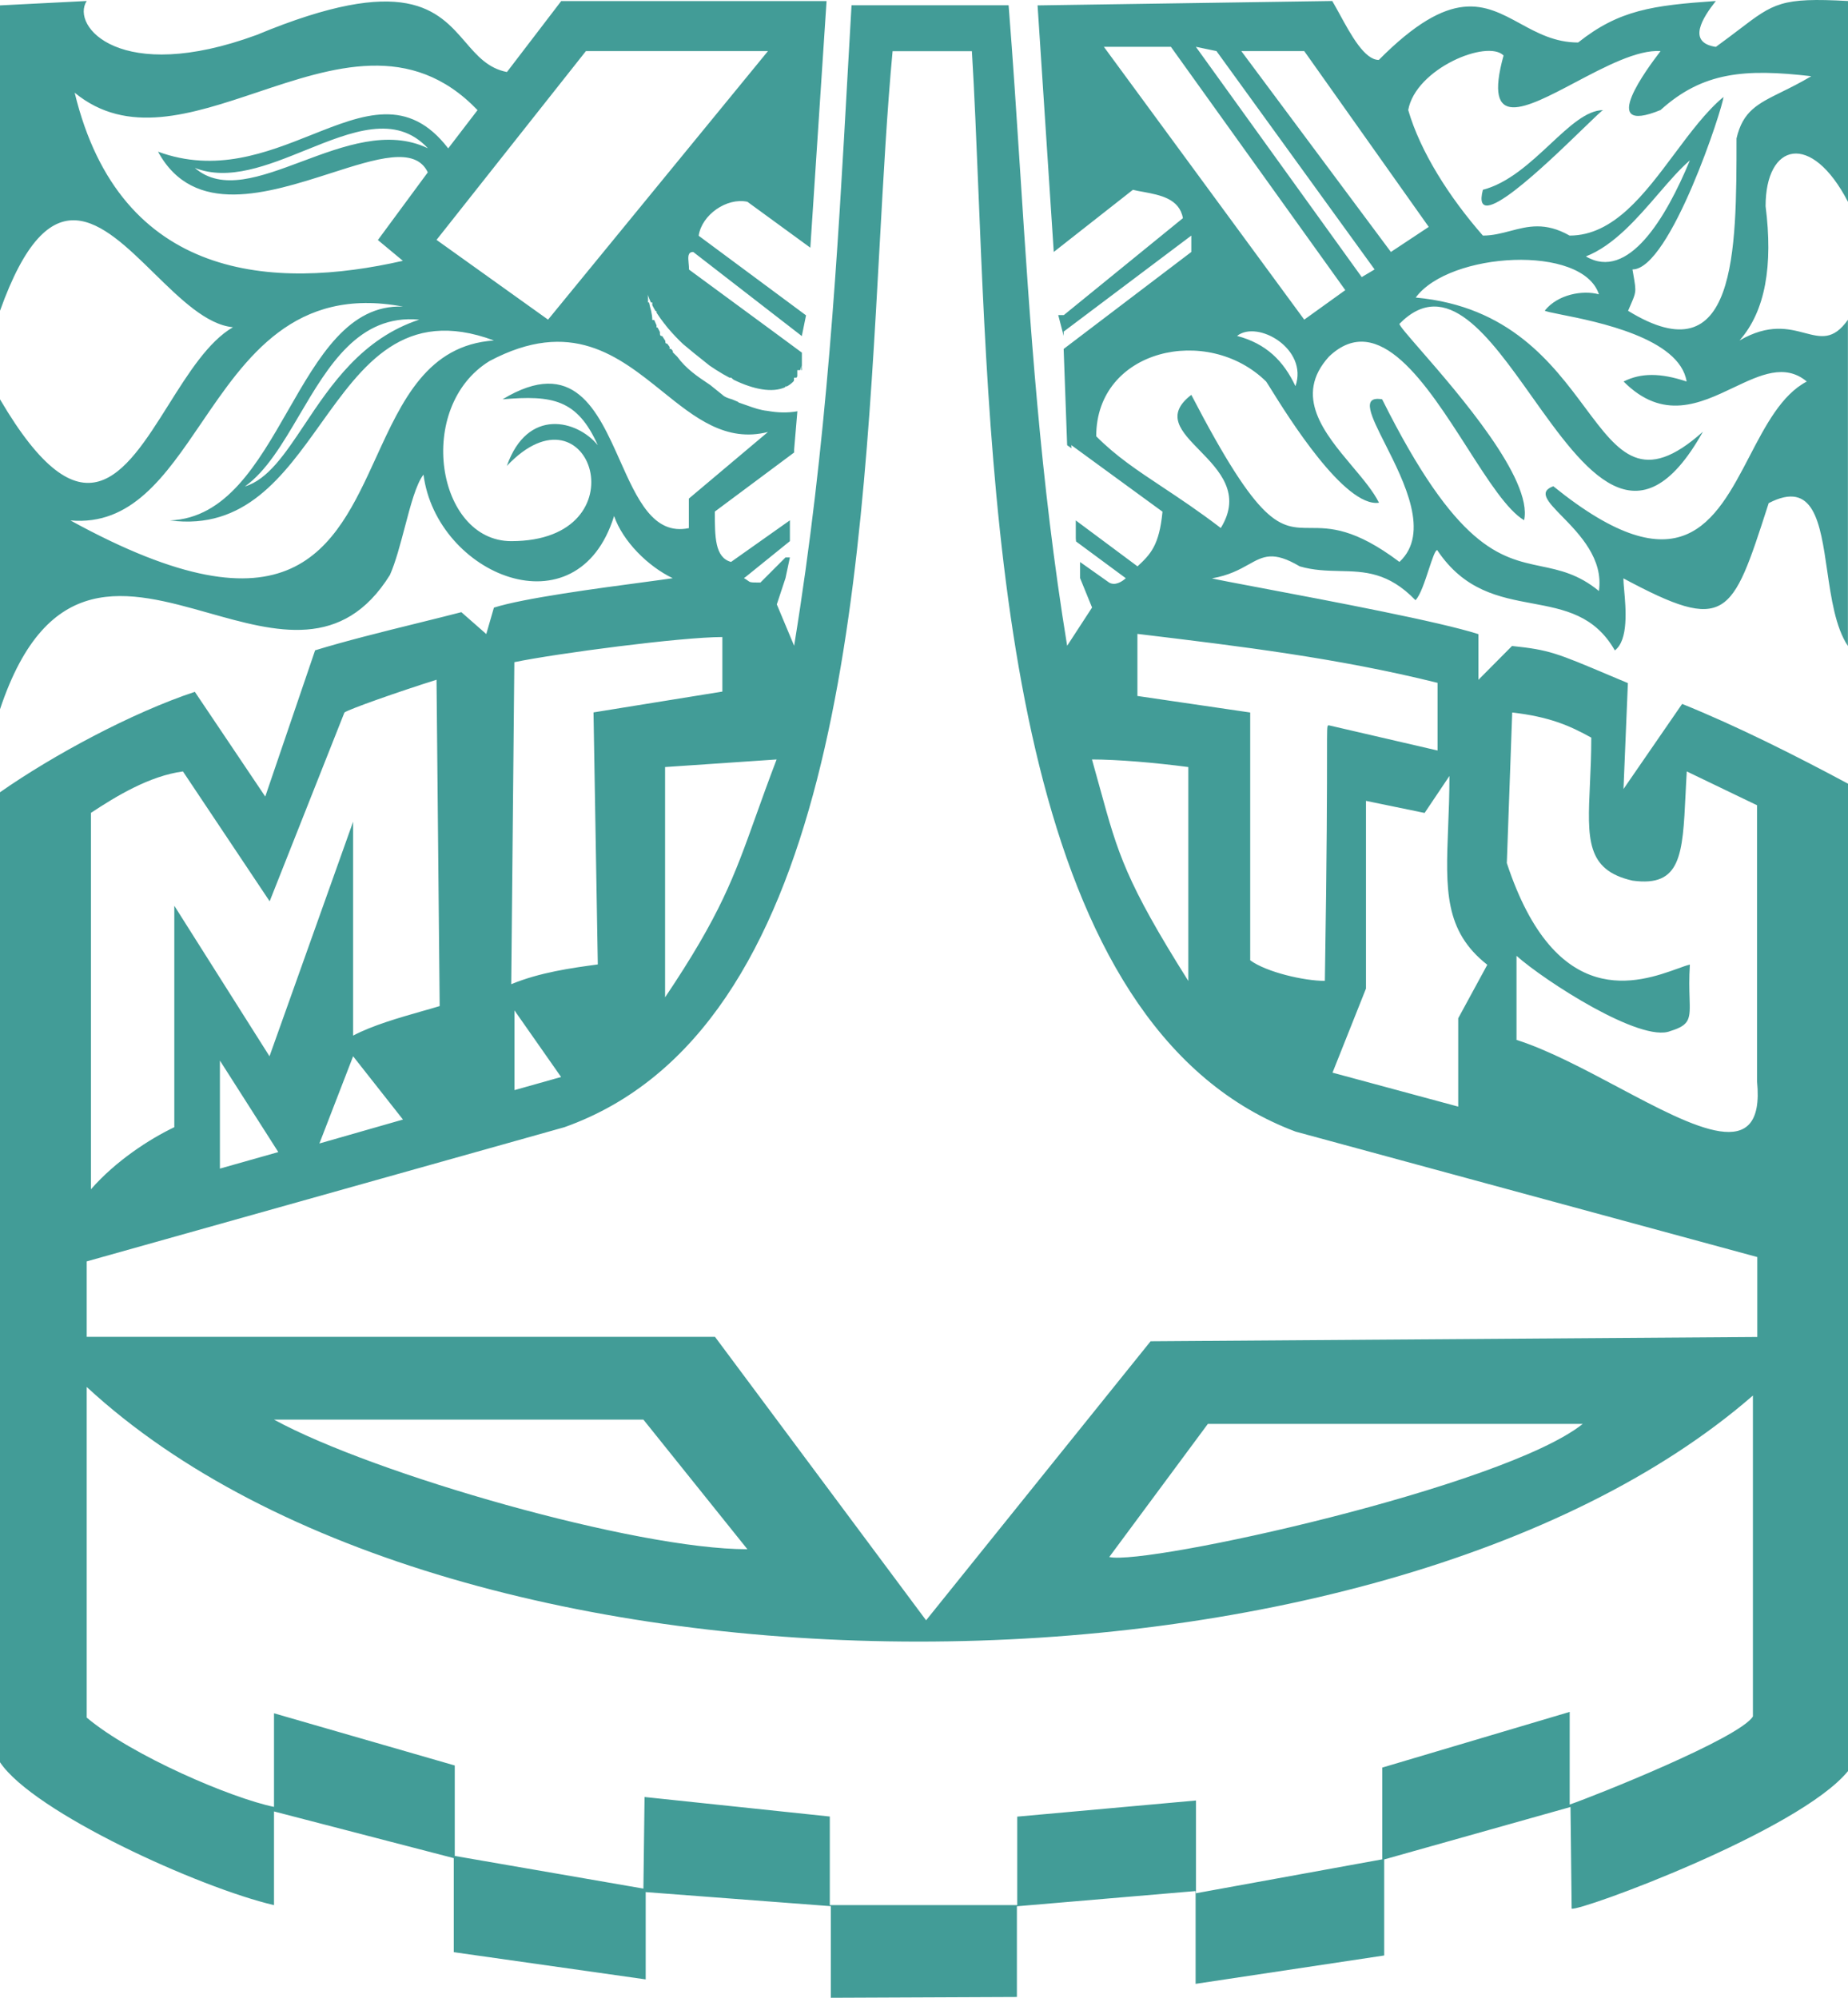 <svg width="37" height="40" viewBox="0 0 37 40" fill="none" xmlns="http://www.w3.org/2000/svg">
<path d="M29.69 3.8C30.199 3.667 30.64 3.257 31.038 2.886C31.422 2.527 31.768 2.205 32.098 2.205C32.079 2.205 31.924 2.355 31.701 2.571C30.954 3.294 29.441 4.759 29.69 3.8Z" fill="#429C97"/>
<path fill-rule="evenodd" clip-rule="evenodd" d="M16.635 38.166V40L20.36 39.984V38.168L23.938 37.863V39.721L27.714 39.153V37.23L31.444 36.18L31.467 38.215C31.62 38.277 36.022 36.662 37 35.461V15.691C35.935 15.12 34.763 14.531 33.679 14.094L32.505 15.798L32.593 13.677C32.46 13.621 32.34 13.57 32.229 13.524C31.162 13.073 31.018 13.012 30.273 12.934L29.6 13.612V12.697C28.825 12.447 26.609 12.029 25.281 11.778C24.751 11.678 24.363 11.605 24.264 11.58C24.606 11.522 24.82 11.402 24.998 11.303C25.294 11.137 25.493 11.026 26.023 11.34C26.302 11.421 26.565 11.427 26.822 11.433C27.32 11.444 27.797 11.455 28.34 12.017C28.435 11.924 28.528 11.641 28.607 11.4C28.676 11.192 28.734 11.014 28.775 11.014C29.316 11.827 30.016 11.958 30.681 12.082C31.321 12.202 31.928 12.316 32.332 13.023C32.608 12.813 32.552 12.186 32.518 11.808C32.51 11.712 32.503 11.633 32.503 11.58C34.568 12.687 34.676 12.354 35.392 10.136L35.412 10.074C36.318 9.604 36.443 10.464 36.582 11.417C36.663 11.974 36.749 12.562 36.998 12.934V6.403C36.706 6.817 36.456 6.751 36.133 6.667C35.81 6.582 35.414 6.478 34.828 6.817C35.35 6.226 35.5 5.309 35.35 4.128C35.35 2.862 36.263 2.622 37 4.042V0.02C35.664 -0.053 35.515 0.061 34.815 0.595C34.684 0.694 34.534 0.809 34.354 0.939C33.767 0.851 34.093 0.35 34.354 0.02C33.092 0.108 32.419 0.197 31.597 0.851C31.131 0.851 30.775 0.657 30.433 0.47C29.722 0.083 29.069 -0.274 27.606 1.2C27.322 1.2 27.051 0.704 26.822 0.284C26.77 0.19 26.721 0.1 26.674 0.02L20.774 0.108L21.098 5.045L22.683 3.8C22.684 3.8 22.684 3.8 22.685 3.801C22.749 3.817 22.821 3.83 22.896 3.843C23.226 3.905 23.614 3.977 23.684 4.368L21.299 6.309L21.299 6.308L21.296 6.309H21.188L21.296 6.726V6.64L23.852 4.717L23.852 5.045L21.296 6.987L21.366 8.914L21.453 8.975L21.449 8.912L23.272 10.243C23.272 10.243 23.272 10.244 23.272 10.243L23.275 10.246C23.21 10.923 23.034 11.098 22.775 11.34L21.539 10.42V10.777L21.544 10.841L22.54 11.577C22.54 11.577 22.423 11.692 22.298 11.69C22.269 11.689 22.238 11.682 22.209 11.666L21.625 11.253V11.575L21.865 12.164L21.366 12.93C20.826 9.621 20.623 6.489 20.426 3.438C20.353 2.318 20.282 1.209 20.194 0.106H17.049C17.023 0.545 16.999 0.985 16.974 1.426C16.769 5.113 16.558 8.89 15.9 12.93L15.553 12.101L15.727 11.575L15.815 11.161H15.727L15.225 11.664C15.194 11.664 15.167 11.664 15.145 11.663C15.025 11.663 15.018 11.658 14.973 11.626C14.956 11.613 14.933 11.597 14.895 11.575L14.934 11.547L15.815 10.835V10.418L14.64 11.249C14.64 11.249 14.641 11.249 14.64 11.249L14.636 11.251C14.312 11.163 14.312 10.746 14.312 10.243L15.896 9.063L15.895 9.064L15.9 9.061V8.998L15.965 8.232H15.963L15.963 8.235C15.764 8.27 15.565 8.263 15.367 8.227C15.225 8.213 15.1 8.169 14.954 8.117C14.903 8.098 14.849 8.079 14.791 8.06C14.786 8.055 14.78 8.05 14.774 8.045C14.738 8.03 14.701 8.015 14.665 7.999C14.659 7.997 14.653 7.995 14.647 7.993C14.581 7.973 14.511 7.952 14.465 7.906L14.219 7.708C14.206 7.699 14.193 7.69 14.179 7.681C13.972 7.543 13.736 7.385 13.559 7.141L13.471 7.054V7.028C13.46 7.015 13.449 7.001 13.438 6.987H13.406V6.946C13.39 6.924 13.375 6.903 13.359 6.881C13.323 6.879 13.321 6.868 13.321 6.825C13.3 6.794 13.28 6.762 13.26 6.73C13.213 6.726 13.212 6.71 13.212 6.646C13.197 6.618 13.182 6.589 13.167 6.56C13.161 6.558 13.154 6.556 13.145 6.556V6.514C13.129 6.479 13.114 6.443 13.099 6.407H13.06C13.06 6.345 13.049 6.283 13.036 6.223C13.02 6.168 13.006 6.112 12.995 6.056H12.974V5.934C12.973 5.922 12.971 5.91 12.97 5.897C12.971 5.902 12.973 5.907 12.974 5.911V5.904C12.974 5.907 12.974 5.909 12.974 5.911C12.99 5.959 13.009 6.007 13.032 6.056H13.06V6.111C13.08 6.151 13.102 6.19 13.127 6.23H13.145V6.26C13.194 6.337 13.25 6.415 13.311 6.493H13.321V6.505C13.342 6.532 13.363 6.558 13.385 6.584C13.387 6.585 13.388 6.587 13.389 6.588C13.476 6.69 13.572 6.791 13.675 6.888C13.814 7.007 13.967 7.129 14.122 7.252C14.149 7.274 14.177 7.296 14.204 7.318C14.288 7.376 14.373 7.43 14.458 7.48C14.467 7.484 14.476 7.489 14.487 7.497C14.526 7.52 14.566 7.541 14.605 7.562H14.64C14.659 7.58 14.676 7.594 14.693 7.606C15.084 7.795 15.46 7.872 15.723 7.752C15.724 7.743 15.724 7.736 15.724 7.736H15.755C15.807 7.709 15.853 7.673 15.894 7.628C15.898 7.611 15.898 7.592 15.898 7.562H15.946C15.951 7.553 15.957 7.545 15.963 7.536V7.411H16.021C16.032 7.381 16.042 7.349 16.05 7.315L16.041 7.411H16.055V7.059L16.05 7.056V7.057L15.489 6.643L13.797 5.399C13.797 5.398 13.797 5.397 13.797 5.396L13.795 5.395C13.795 5.352 13.791 5.309 13.787 5.269C13.776 5.145 13.767 5.045 13.88 5.045L16.05 6.726V6.729L16.053 6.731L16.138 6.314L13.991 4.722C13.991 4.721 13.991 4.72 13.992 4.719L13.989 4.717C14.051 4.301 14.55 3.951 14.964 4.04L16.221 4.957L16.221 4.96L16.224 4.962L16.549 0.022H11.236L10.15 1.442C9.774 1.37 9.554 1.117 9.319 0.844C8.766 0.205 8.121 -0.541 5.14 0.699C2.408 1.703 1.41 0.523 1.736 0.02L0 0.108V6.223C0.999 3.425 2.036 4.442 3.086 5.472C3.61 5.985 4.136 6.502 4.664 6.552C4.172 6.837 3.769 7.478 3.374 8.106C2.496 9.503 1.662 10.83 0 7.995V14.201C0.948 11.361 2.567 11.818 4.181 12.274C5.523 12.653 6.861 13.031 7.807 11.512C7.921 11.254 8.014 10.899 8.105 10.555C8.221 10.114 8.333 9.689 8.479 9.503C8.74 11.51 11.56 12.695 12.295 10.332C12.47 10.837 12.97 11.338 13.469 11.577C13.343 11.596 13.142 11.623 12.896 11.656C11.993 11.776 10.485 11.976 9.889 12.166L9.736 12.695L9.237 12.257C8.96 12.329 8.663 12.402 8.36 12.477C7.647 12.653 6.903 12.838 6.309 13.021L5.311 15.949L3.901 13.852C2.646 14.268 1.061 15.12 0 15.863V35.284C0.67 36.287 3.991 37.796 5.486 38.145V36.269L9.085 37.204V39.087L12.928 39.632V37.884L16.635 38.166ZM4.403 21.235V23.398L5.572 23.067L4.403 21.235ZM7.07 21.149L6.395 22.895L8.068 22.416L7.07 21.149ZM10.3 20.23V21.827L11.234 21.564L10.3 20.23ZM15.549 15.206L13.316 15.358V19.969C14.424 18.321 14.7 17.55 15.136 16.331C15.255 15.999 15.386 15.633 15.549 15.206ZM23.792 15.358C23.12 15.269 22.362 15.206 21.863 15.206C21.924 15.423 21.978 15.619 22.028 15.8C22.381 17.084 22.537 17.648 23.792 19.641V15.358ZM27.349 19.794L26.679 21.477L29.196 22.157V20.388L29.778 19.317C28.913 18.638 28.946 17.804 28.994 16.563C29.007 16.248 29.02 15.908 29.02 15.537L28.523 16.277L27.349 16.035V19.794ZM24.183 28.51L22.209 31.175C22.947 31.35 30.104 29.774 31.689 28.51H24.183ZM12.882 28.424H5.486C7.481 29.515 12.729 31.022 14.964 31.019L12.882 28.424ZM18.542 32.442L23.037 26.855L35.184 26.769V25.169L25.942 22.658C25.897 22.641 25.853 22.624 25.81 22.607C25.653 22.544 25.501 22.475 25.353 22.401C20.243 19.843 19.865 10.588 19.59 3.836C19.549 2.834 19.511 1.887 19.459 1.025C19.459 1.025 19.459 1.025 19.459 1.025L17.871 1.025C17.761 2.199 17.688 3.531 17.61 4.945C17.233 11.821 16.751 20.631 11.301 22.569L1.736 25.256V26.766L14.315 26.766L18.542 32.442ZM25.031 19.227V14.266L22.773 13.935V12.692L22.832 12.699C24.807 12.937 26.784 13.175 28.782 13.672V15.027L26.612 14.524C26.609 14.524 26.606 14.524 26.604 14.524C26.601 14.524 26.599 14.524 26.596 14.524C26.594 14.524 26.593 14.524 26.591 14.525C26.569 14.533 26.569 14.602 26.569 15.097C26.569 15.714 26.569 16.993 26.526 19.639C26.113 19.641 25.352 19.464 25.031 19.227ZM1.495 1.856C2.546 2.72 3.827 2.291 5.148 1.849C6.663 1.341 8.23 0.816 9.561 2.205L8.974 2.971C8.174 1.929 7.28 2.285 6.238 2.7C5.335 3.059 4.322 3.462 3.164 3.037C3.877 4.348 5.37 3.869 6.618 3.469C7.533 3.175 8.317 2.924 8.565 3.451L7.566 4.806L8.066 5.222C5.487 5.809 2.408 5.634 1.495 1.856ZM3.901 3.362C4.578 3.629 5.359 3.314 6.12 3.006C7.038 2.635 7.926 2.276 8.567 2.969C7.773 2.587 6.876 2.922 6.042 3.234C5.212 3.544 4.443 3.832 3.901 3.362ZM10.973 6.4L8.74 4.803L11.731 1.023H15.376L10.973 6.4ZM1.41 10.42C2.631 10.529 3.306 9.536 4.03 8.472C4.926 7.155 5.897 5.729 8.068 6.139C6.983 6.095 6.381 7.146 5.767 8.218C5.154 9.287 4.53 10.377 3.402 10.42C4.898 10.617 5.668 9.54 6.423 8.483C7.266 7.304 8.091 6.149 9.889 6.817C8.559 6.908 8.05 8.022 7.534 9.15C6.696 10.983 5.842 12.854 1.41 10.42ZM4.902 9.741C5.332 9.436 5.659 8.88 5.996 8.307C6.576 7.322 7.185 6.288 8.394 6.4C7.248 6.777 6.624 7.711 6.097 8.502C5.704 9.091 5.364 9.601 4.902 9.741ZM10.236 10.835C8.74 10.835 8.306 8.148 9.801 7.229C11.431 6.364 12.377 7.126 13.26 7.836C13.915 8.364 14.536 8.863 15.376 8.649L13.792 9.983V10.574C13.082 10.724 12.755 9.989 12.413 9.222C11.96 8.207 11.483 7.137 10.062 7.995C11.061 7.909 11.558 7.995 11.969 8.914C11.558 8.411 10.562 8.151 10.148 9.329C11.819 7.559 12.882 10.835 10.236 10.835ZM26.113 6.4L22.101 0.937H23.443L26.935 5.809L26.113 6.4ZM27.264 5.548L23.943 0.937L24.356 1.023L27.522 5.395L27.264 5.548ZM27.848 5.045L24.853 1.023H26.113L28.606 4.543L27.848 5.045ZM32.649 6.102C32.699 5.986 32.727 5.922 32.737 5.854C32.75 5.769 32.734 5.68 32.699 5.477L32.685 5.395C33.443 5.395 34.506 2.117 34.506 1.942C34.16 2.23 33.846 2.652 33.526 3.08C32.924 3.887 32.305 4.717 31.426 4.717C30.937 4.44 30.59 4.532 30.24 4.624C30.064 4.67 29.887 4.717 29.69 4.717C29.018 3.951 28.435 3.034 28.195 2.203C28.345 1.372 29.778 0.783 30.104 1.111C29.683 2.63 30.537 2.179 31.538 1.65C32.136 1.334 32.785 0.991 33.247 1.023C33.243 1.029 33.233 1.041 33.219 1.06C33.022 1.32 31.949 2.734 33.247 2.203C34.095 1.437 34.939 1.372 36.265 1.526C36.041 1.659 35.843 1.757 35.67 1.842C35.188 2.08 34.895 2.225 34.768 2.771C34.768 5.045 34.768 7.559 32.597 6.223C32.617 6.177 32.634 6.137 32.649 6.102ZM31.752 5.134C32.308 4.918 32.779 4.373 33.203 3.881C33.424 3.625 33.633 3.383 33.834 3.211C33.355 4.368 32.597 5.634 31.752 5.134ZM24.768 6.726C25.179 6.4 26.198 6.987 25.937 7.732C25.701 7.229 25.352 6.88 24.768 6.726ZM27.673 7.995C27.244 7.921 27.449 8.327 27.736 8.895C28.115 9.646 28.637 10.679 28.019 11.251C27.119 10.573 26.631 10.572 26.238 10.571C25.618 10.569 25.236 10.569 23.852 7.906C23.327 8.309 23.645 8.635 24.017 9.016C24.411 9.42 24.865 9.887 24.442 10.572C23.998 10.232 23.613 9.977 23.267 9.747C22.766 9.414 22.346 9.136 21.948 8.735C21.948 6.987 24.181 6.486 25.352 7.641C25.369 7.667 25.397 7.712 25.435 7.772C25.78 8.327 26.922 10.165 27.61 10.066C27.495 9.836 27.29 9.592 27.075 9.337C26.516 8.672 25.89 7.927 26.61 7.138C27.603 6.196 28.557 7.686 29.379 8.968C29.796 9.62 30.179 10.217 30.515 10.416C30.694 9.597 29.2 7.879 28.442 7.008C28.19 6.718 28.019 6.522 28.019 6.484C28.958 5.528 29.808 6.726 30.674 7.945C31.729 9.43 32.807 10.948 34.095 8.644C32.896 9.717 32.423 9.083 31.735 8.16C31.077 7.276 30.222 6.129 28.345 5.958C29.018 5.041 31.687 4.887 32.013 5.893C31.687 5.804 31.19 5.893 30.929 6.219C30.946 6.236 31.067 6.26 31.25 6.297C31.966 6.439 33.631 6.769 33.769 7.639C33.245 7.464 32.854 7.464 32.507 7.639C33.297 8.432 34.037 8.08 34.711 7.759C35.244 7.506 35.735 7.273 36.175 7.639C35.671 7.903 35.351 8.516 35.03 9.133C34.341 10.456 33.644 11.794 31.1 9.736C30.795 9.846 30.989 10.045 31.277 10.34C31.624 10.695 32.106 11.19 32.013 11.833C31.599 11.494 31.232 11.417 30.856 11.338C30.031 11.165 29.164 10.983 27.673 7.995ZM30.363 20.821V19.138C30.929 19.641 32.856 20.886 33.443 20.644C33.845 20.521 33.841 20.398 33.828 19.981C33.823 19.813 33.816 19.596 33.834 19.313C33.768 19.329 33.685 19.359 33.589 19.394C32.818 19.671 31.154 20.268 30.169 17.28L30.277 14.266C31.014 14.35 31.426 14.527 31.86 14.769C31.86 15.111 31.846 15.423 31.833 15.703C31.783 16.798 31.754 17.422 32.685 17.632C33.658 17.767 33.689 17.116 33.748 15.897C33.755 15.754 33.762 15.604 33.772 15.446L35.179 16.123V21.652C35.346 23.336 33.948 22.593 32.387 21.763C31.704 21.4 30.99 21.021 30.363 20.821ZM10.236 19.706L10.298 13.258C11.146 13.083 13.64 12.755 14.463 12.755V13.847L11.883 14.264L11.969 19.31L11.941 19.314C11.45 19.381 10.81 19.468 10.236 19.706ZM1.821 23.812V16.275C2.318 15.947 2.991 15.535 3.663 15.446L5.399 18.046L6.896 14.266C6.982 14.201 7.98 13.849 8.74 13.61L8.803 20.144C8.695 20.177 8.575 20.211 8.448 20.247C7.996 20.376 7.46 20.529 7.07 20.735V16.452L5.396 21.149L3.49 18.135V22.569C2.991 22.807 2.318 23.244 1.821 23.812ZM16.614 36.371L12.905 35.98L12.882 37.814L9.105 37.16V35.349L5.486 34.304V36.178C4.641 36.005 2.646 35.156 1.736 34.39V27.77C9.152 34.625 27.61 34.453 35.096 27.942V34.367C34.834 34.8 31.927 35.959 31.428 36.131V34.276L27.675 35.391V37.228L23.945 37.907V36.05L20.367 36.373V38.145H16.614V36.371Z" fill="#429C97"/>
<path d="M12.977 5.953C12.98 5.983 12.986 6.014 12.992 6.045C12.987 6.015 12.981 5.984 12.977 5.953Z" fill="#429C97"/>
</svg>
